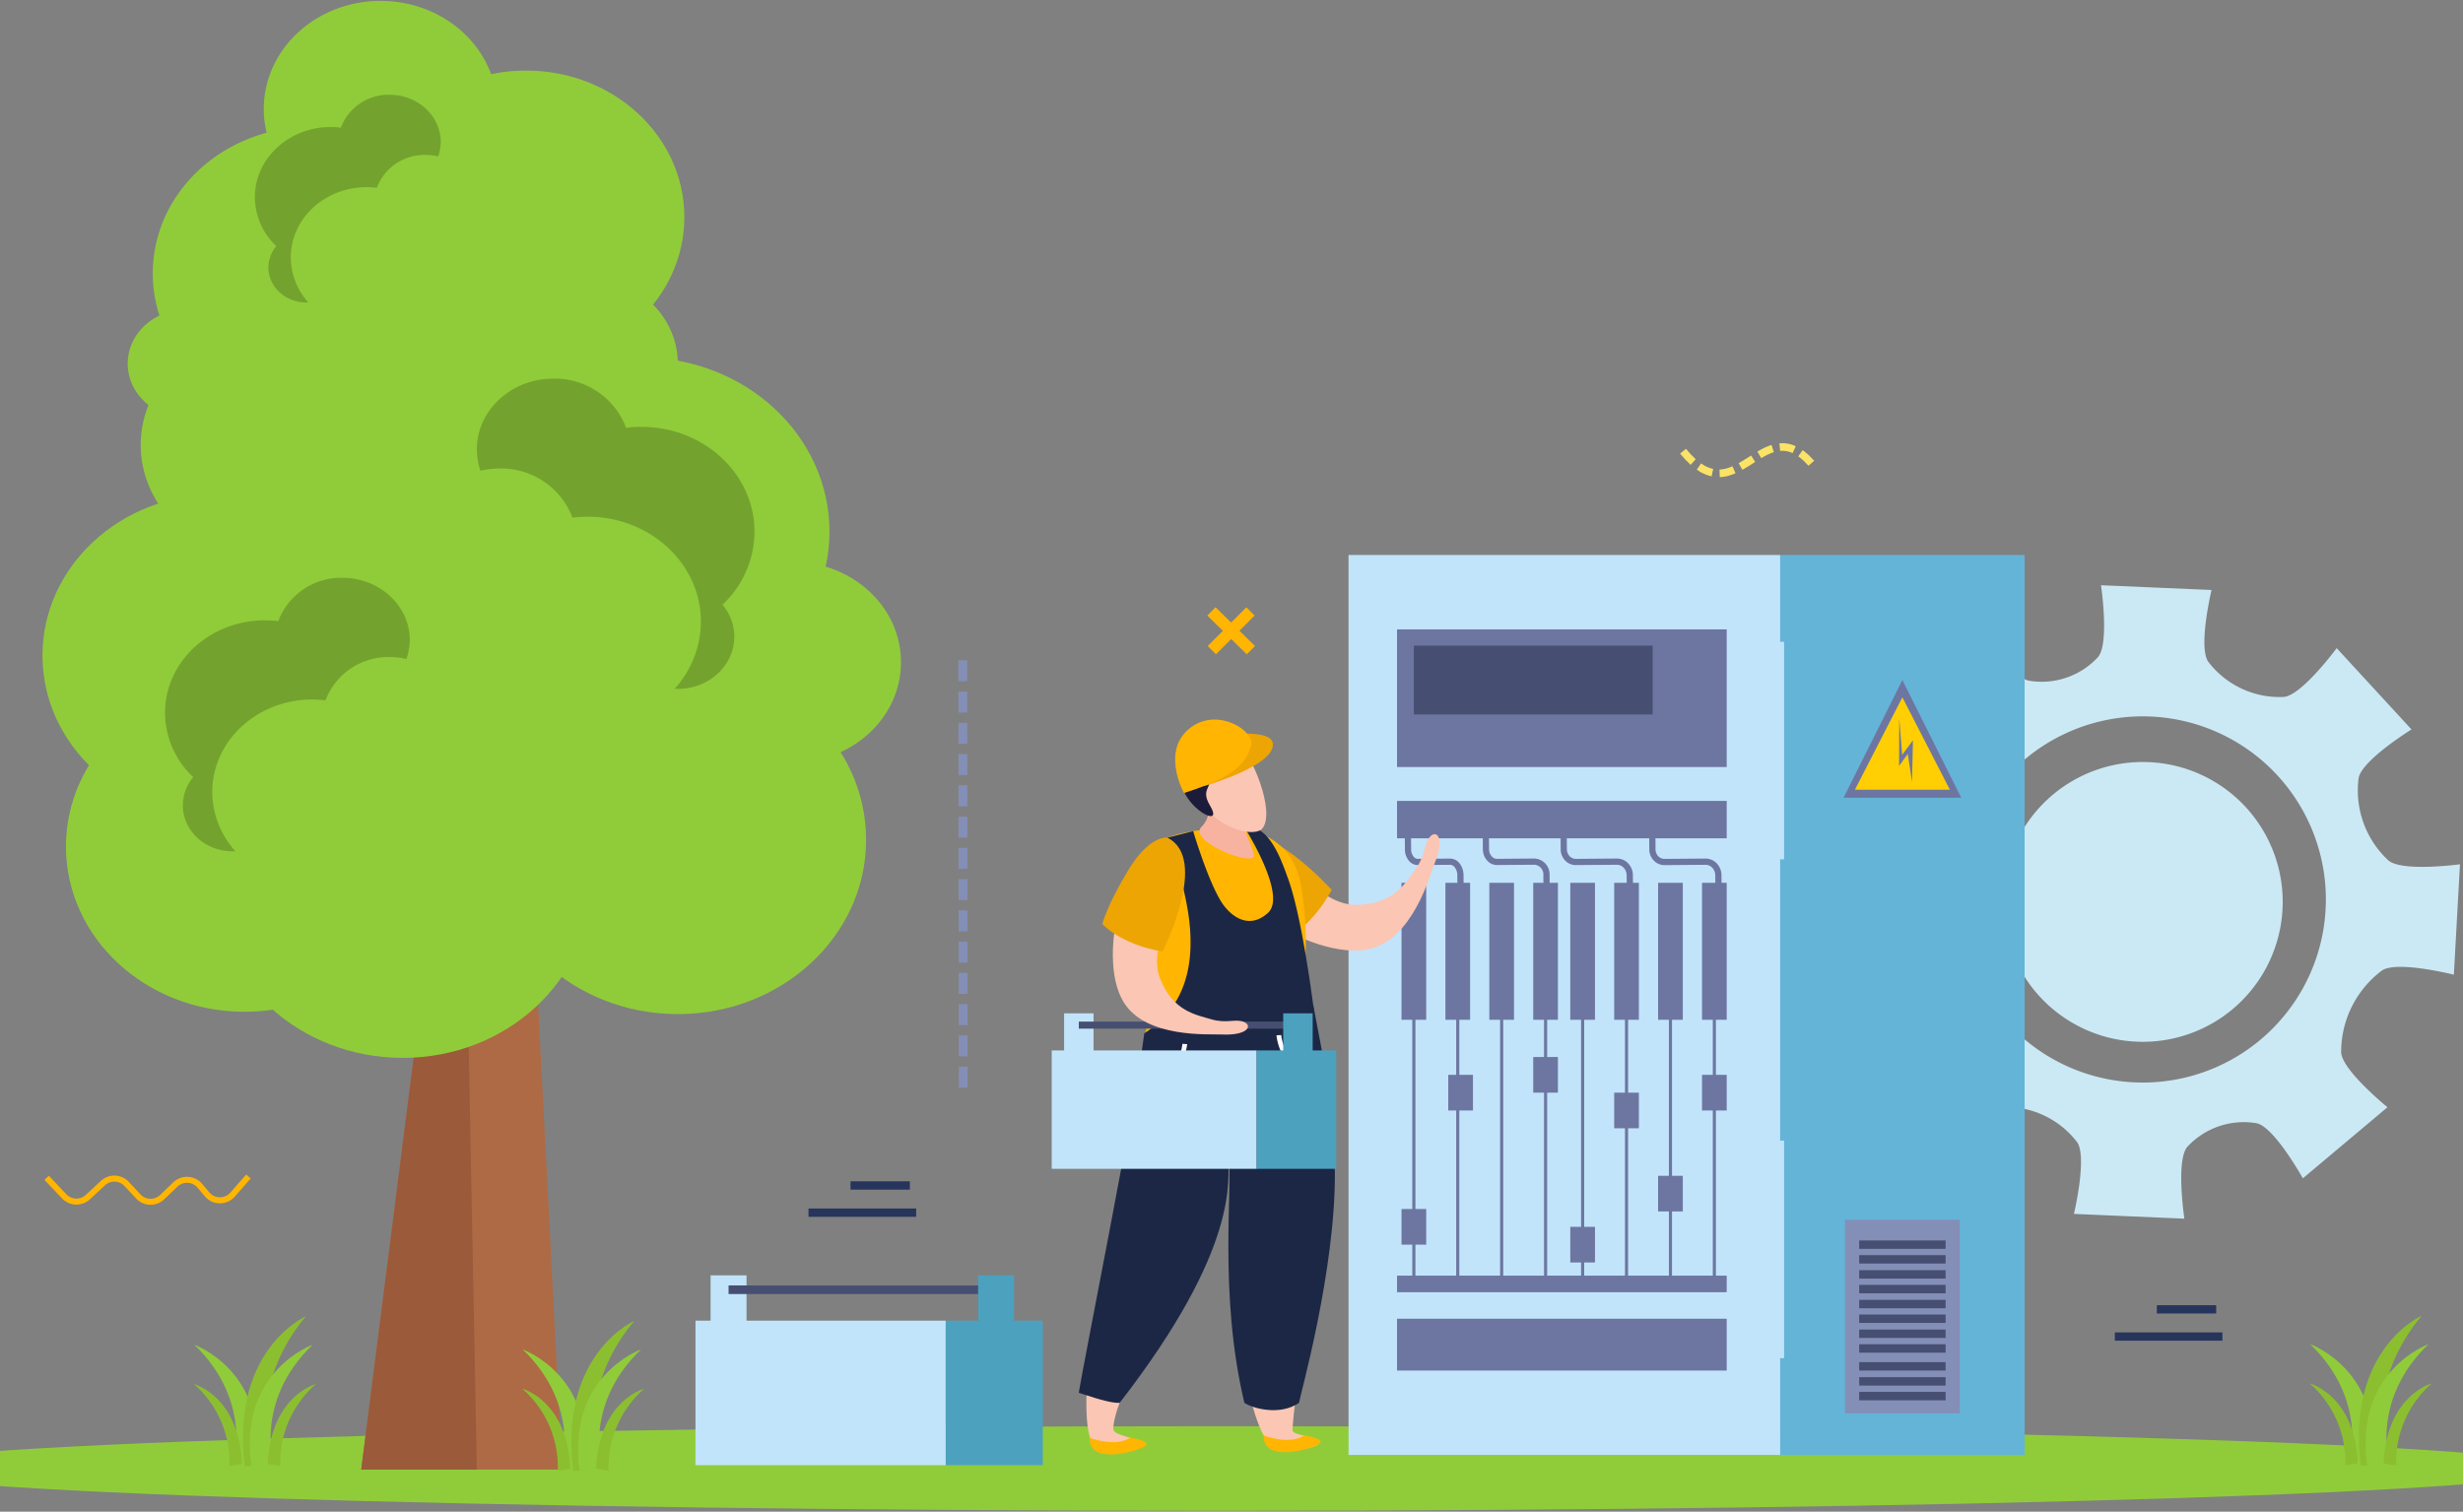 <svg xmlns="http://www.w3.org/2000/svg" xmlns:xlink="http://www.w3.org/1999/xlink" width="505" height="310" viewBox="0 0 505 310">
  <rect x="0" y="0" width="505" height="310" fill="#808080" stroke="none"/>
  <defs>
    <clipPath id="clip-path">
      <rect id="Rectángulo_344413" data-name="Rectángulo 344413" width="505" height="310" transform="translate(180 1542)" fill="#fff" stroke="#707070" stroke-width="1"/>
    </clipPath>
  </defs>
  <g id="Enmascarar_grupo_2" data-name="Enmascarar grupo 2" transform="translate(-180 -1542)" clip-path="url(#clip-path)">
    <g id="Grupo_936370" data-name="Grupo 936370" transform="translate(-98.181 1350.179)">
      <path id="Trazado_677912" data-name="Trazado 677912" d="M803.181,315.328c0,4.788-123.12,8.67-274.992,8.67s-275-3.883-275-8.67,123.122-8.673,275-8.673S803.181,310.54,803.181,315.328Z" transform="translate(0 177.643)" fill="#90cc3a"/>
      <g id="Grupo_936201" data-name="Grupo 936201" transform="translate(287.293 432.678)">
        <g id="Grupo_936200" data-name="Grupo 936200">
          <g id="Grupo_936199" data-name="Grupo 936199">
            <g id="Grupo_936198" data-name="Grupo 936198">
              <g id="Grupo_936197" data-name="Grupo 936197">
                <path id="Trazado_677913" data-name="Trazado 677913" d="M266.565,287.5l.9-.841,3.592,3.8a2.848,2.848,0,0,0,4,.13l3.067-2.86a4.065,4.065,0,0,1,5.759.207l2.363,2.542a2.851,2.851,0,0,0,4.048.117l2.679-2.577a4.075,4.075,0,0,1,5.935.316l1.463,1.739a2.848,2.848,0,0,0,4.314.043l3.25-3.707.92.813-3.243,3.709a4.068,4.068,0,0,1-6.185-.071l-1.453-1.736a2.844,2.844,0,0,0-4.148-.219l-2.687,2.575a4.062,4.062,0,0,1-5.795-.163l-2.361-2.539A2.836,2.836,0,0,0,281,287.87a2.806,2.806,0,0,0-2.034.757l-3.067,2.858a4.081,4.081,0,0,1-5.739-.184Z" transform="translate(-266.565 -286.407)" fill="#ffb502"/>
              </g>
            </g>
          </g>
        </g>
      </g>
      <g id="Grupo_936232" data-name="Grupo 936232" transform="translate(474.678 327.227)">
        <g id="Grupo_936216" data-name="Grupo 936216" transform="translate(0.05 44.874)">
          <g id="Grupo_936203" data-name="Grupo 936203" transform="translate(0.041 38.457)">
            <g id="Grupo_936202" data-name="Grupo 936202" transform="translate(0 0)">
              <rect id="Rectángulo_329502" data-name="Rectángulo 329502" width="1.811" height="4.305" transform="translate(0 0.002) rotate(-0.073)" fill="#848fb7"/>
            </g>
          </g>
          <g id="Grupo_936205" data-name="Grupo 936205" transform="translate(0.032 32.049)">
            <g id="Grupo_936204" data-name="Grupo 936204">
              <path id="Trazado_677914" data-name="Trazado 677914" d="M341.912,275.217H340.1l.007,4.3h1.81Z" transform="translate(-340.1 -275.217)" fill="#848fb7"/>
            </g>
          </g>
          <g id="Grupo_936207" data-name="Grupo 936207" transform="translate(0.027 25.638)">
            <g id="Grupo_936206" data-name="Grupo 936206" transform="translate(0 0)">
              <rect id="Rectángulo_329503" data-name="Rectángulo 329503" width="1.81" height="4.305" transform="translate(0 0.003) rotate(-0.081)" fill="#848fb7"/>
            </g>
          </g>
          <g id="Grupo_936209" data-name="Grupo 936209" transform="translate(0.022 19.23)">
            <g id="Grupo_936208" data-name="Grupo 936208">
              <rect id="Rectángulo_329504" data-name="Rectángulo 329504" width="1.811" height="4.302" fill="#848fb7"/>
            </g>
          </g>
          <g id="Grupo_936211" data-name="Grupo 936211" transform="translate(0.012 12.817)">
            <g id="Grupo_936210" data-name="Grupo 936210" transform="translate(0 0)">
              <rect id="Rectángulo_329505" data-name="Rectángulo 329505" width="1.812" height="4.306" transform="translate(0 0.002) rotate(-0.073)" fill="#848fb7"/>
            </g>
          </g>
          <g id="Grupo_936213" data-name="Grupo 936213" transform="translate(0.005 6.406)">
            <g id="Grupo_936212" data-name="Grupo 936212" transform="translate(0 0)">
              <rect id="Rectángulo_329506" data-name="Rectángulo 329506" width="1.81" height="4.303" transform="translate(0 0.003) rotate(-0.081)" fill="#848fb7"/>
            </g>
          </g>
          <g id="Grupo_936215" data-name="Grupo 936215">
            <g id="Grupo_936214" data-name="Grupo 936214">
              <rect id="Rectángulo_329507" data-name="Rectángulo 329507" width="1.811" height="4.303" fill="#848fb7"/>
            </g>
          </g>
        </g>
        <g id="Grupo_936231" data-name="Grupo 936231">
          <g id="Grupo_936218" data-name="Grupo 936218" transform="translate(0.041 38.461)">
            <g id="Grupo_936217" data-name="Grupo 936217">
              <rect id="Rectángulo_329508" data-name="Rectángulo 329508" width="1.811" height="4.305" fill="#848fb7"/>
            </g>
          </g>
          <g id="Grupo_936220" data-name="Grupo 936220" transform="translate(0.035 32.052)">
            <g id="Grupo_936219" data-name="Grupo 936219">
              <path id="Trazado_677915" data-name="Trazado 677915" d="M341.891,257.616h-1.81l0,4.3h1.81Z" transform="translate(-340.081 -257.616)" fill="#848fb7"/>
            </g>
          </g>
          <g id="Grupo_936222" data-name="Grupo 936222" transform="translate(0.024 25.639)">
            <g id="Grupo_936221" data-name="Grupo 936221" transform="translate(0 0)">
              <rect id="Rectángulo_329509" data-name="Rectángulo 329509" width="1.811" height="4.305" transform="translate(0 0.003) rotate(-0.08)" fill="#848fb7"/>
            </g>
          </g>
          <g id="Grupo_936224" data-name="Grupo 936224" transform="translate(0.018 19.228)">
            <g id="Grupo_936223" data-name="Grupo 936223" transform="translate(0 0)">
              <rect id="Rectángulo_329510" data-name="Rectángulo 329510" width="1.81" height="4.303" transform="matrix(1, -0.003, 0.003, 1, 0, 0.005)" fill="#848fb7"/>
            </g>
          </g>
          <g id="Grupo_936226" data-name="Grupo 936226" transform="translate(0.015 12.819)">
            <g id="Grupo_936225" data-name="Grupo 936225">
              <rect id="Rectángulo_329511" data-name="Rectángulo 329511" width="1.81" height="4.305" fill="#848fb7"/>
            </g>
          </g>
          <g id="Grupo_936228" data-name="Grupo 936228" transform="translate(0.005 6.408)">
            <g id="Grupo_936227" data-name="Grupo 936227" transform="translate(0 0)">
              <rect id="Rectángulo_329512" data-name="Rectángulo 329512" width="1.808" height="4.304" transform="translate(0 0.004) rotate(-0.121)" fill="#848fb7"/>
            </g>
          </g>
          <g id="Grupo_936230" data-name="Grupo 936230">
            <g id="Grupo_936229" data-name="Grupo 936229">
              <rect id="Rectángulo_329513" data-name="Rectángulo 329513" width="1.812" height="4.304" fill="#848fb7"/>
            </g>
          </g>
        </g>
      </g>
      <g id="Grupo_936238" data-name="Grupo 936238" transform="translate(652.446 311.837)">
        <g id="Grupo_936234" data-name="Grupo 936234" transform="translate(50.575 49.965)">
          <g id="Grupo_936233" data-name="Grupo 936233">
            <path id="Trazado_677916" data-name="Trazado 677916" d="M458.57,273.709a14.475,14.475,0,1,1-13.835-15.09A14.441,14.441,0,0,1,458.57,273.709Z" transform="translate(-429.635 -258.606)" fill="#cbe9f4"/>
          </g>
        </g>
        <g id="Grupo_936235" data-name="Grupo 936235">
          <path id="Trazado_677917" data-name="Trazado 677917" d="M525.19,295.407a19.593,19.593,0,0,1-6.065-16.808c.566-3.653,10.848-10.019,10.848-10.019l-15.34-16.673s-7.2,9.759-10.878,10.009a18.379,18.379,0,0,1-15.421-7.179c-2.177-2.99.64-14.756.64-14.756l-22.659-.974s1.774,11.977-.632,14.753a15.736,15.736,0,0,1-14.167,4.821c-3.628-.724-9.491-11.3-9.491-11.3l-17.359,14.585s9.394,7.615,9.494,11.291a20.834,20.834,0,0,1-8.326,16.716c-3.013,2.147-14.766-.821-14.766-.821L409.8,311.7s11.974-1.649,14.715.8a19.652,19.652,0,0,1,6.075,16.818c-.561,3.648-10.863,10.011-10.863,10.011L435.067,356s7.192-9.746,10.881-10a18.492,18.492,0,0,1,15.437,7.177c2.175,3-.625,14.751-.625,14.751l22.644.979s-1.795-11.969.617-14.751a15.782,15.782,0,0,1,14.19-4.821c3.613.732,9.484,11.3,9.484,11.3l17.354-14.582s-9.387-7.615-9.5-11.3a20.893,20.893,0,0,1,8.336-16.714c3.011-2.131,14.774.836,14.774.836l1.252-22.641S527.951,297.86,525.19,295.407Zm-51.941,45.55a37.547,37.547,0,1,1,39.131-35.89A37.542,37.542,0,0,1,473.249,340.957Z" transform="translate(-409.797 -239.007)" fill="#cbe9f4"/>
        </g>
        <g id="Grupo_936237" data-name="Grupo 936237" transform="translate(36.383 36.249)">
          <g id="Grupo_936236" data-name="Grupo 936236">
            <path id="Trazado_677918" data-name="Trazado 677918" d="M481.424,283.164A28.69,28.69,0,1,1,454,253.252,28.676,28.676,0,0,1,481.424,283.164Z" transform="translate(-424.068 -253.225)" fill="#cbe9f4"/>
          </g>
        </g>
      </g>
      <g id="Grupo_936291" data-name="Grupo 936291" transform="translate(554.678 305.63)">
        <g id="Grupo_936239" data-name="Grupo 936239" transform="translate(88.499)">
          <rect id="Rectángulo_329514" data-name="Rectángulo 329514" width="50.124" height="184.556" fill="#64b4d7"/>
        </g>
        <g id="Grupo_936240" data-name="Grupo 936240">
          <rect id="Rectángulo_329515" data-name="Rectángulo 329515" width="88.499" height="184.556" fill="#c1e4fa"/>
        </g>
        <g id="Grupo_936241" data-name="Grupo 936241" transform="translate(101.794 136.342)">
          <rect id="Rectángulo_329516" data-name="Rectángulo 329516" width="23.53" height="39.69" fill="#848fb7"/>
        </g>
        <g id="Grupo_936242" data-name="Grupo 936242" transform="translate(104.701 140.574)">
          <rect id="Rectángulo_329517" data-name="Rectángulo 329517" width="17.719" height="1.723" fill="#464f72"/>
        </g>
        <g id="Grupo_936243" data-name="Grupo 936243" transform="translate(104.701 143.587)">
          <rect id="Rectángulo_329518" data-name="Rectángulo 329518" width="17.719" height="1.723" fill="#464f72"/>
        </g>
        <g id="Grupo_936244" data-name="Grupo 936244" transform="translate(104.701 146.669)">
          <rect id="Rectángulo_329519" data-name="Rectángulo 329519" width="17.719" height="1.728" fill="#464f72"/>
        </g>
        <g id="Grupo_936245" data-name="Grupo 936245" transform="translate(104.701 149.682)">
          <rect id="Rectángulo_329520" data-name="Rectángulo 329520" width="17.719" height="1.728" fill="#464f72"/>
        </g>
        <g id="Grupo_936246" data-name="Grupo 936246" transform="translate(104.701 152.754)">
          <rect id="Rectángulo_329521" data-name="Rectángulo 329521" width="17.719" height="1.723" fill="#464f72"/>
        </g>
        <g id="Grupo_936247" data-name="Grupo 936247" transform="translate(104.701 155.766)">
          <rect id="Rectángulo_329522" data-name="Rectángulo 329522" width="17.719" height="1.723" fill="#464f72"/>
        </g>
        <g id="Grupo_936248" data-name="Grupo 936248" transform="translate(104.701 158.848)">
          <rect id="Rectángulo_329523" data-name="Rectángulo 329523" width="17.719" height="1.723" fill="#464f72"/>
        </g>
        <g id="Grupo_936249" data-name="Grupo 936249" transform="translate(104.701 161.861)">
          <rect id="Rectángulo_329524" data-name="Rectángulo 329524" width="17.719" height="1.728" fill="#464f72"/>
        </g>
        <g id="Grupo_936250" data-name="Grupo 936250" transform="translate(104.701 165.526)">
          <rect id="Rectángulo_329525" data-name="Rectángulo 329525" width="17.719" height="1.728" fill="#464f72"/>
        </g>
        <g id="Grupo_936251" data-name="Grupo 936251" transform="translate(104.701 168.613)">
          <rect id="Rectángulo_329526" data-name="Rectángulo 329526" width="17.719" height="1.723" fill="#464f72"/>
        </g>
        <g id="Grupo_936252" data-name="Grupo 936252" transform="translate(104.701 171.625)">
          <rect id="Rectángulo_329527" data-name="Rectángulo 329527" width="17.719" height="1.728" fill="#464f72"/>
        </g>
        <g id="Grupo_936256" data-name="Grupo 936256" transform="translate(101.497 25.648)">
          <g id="Grupo_936253" data-name="Grupo 936253">
            <path id="Trazado_677919" data-name="Trazado 677919" d="M411.26,270.763h24.127l-12.065-24.13Z" transform="translate(-411.26 -246.633)" fill="#6d76a1"/>
          </g>
          <g id="Grupo_936254" data-name="Grupo 936254" transform="translate(2.333 3.545)">
            <path id="Trazado_677920" data-name="Trazado 677920" d="M431.634,266.97,421.9,248.023l-9.729,18.946Z" transform="translate(-412.175 -248.023)" fill="#ffcf03"/>
          </g>
          <g id="Grupo_936255" data-name="Grupo 936255" transform="translate(11.385 7.813)">
            <path id="Trazado_677921" data-name="Trazado 677921" d="M418.382,262.8l.184-8.554-2.206,2.978-.6-7.529-.037,9.814,1.783-2.48Z" transform="translate(-415.726 -249.697)" fill="#6d76a1"/>
          </g>
        </g>
        <g id="Grupo_936257" data-name="Grupo 936257" transform="translate(9.946 15.261)">
          <rect id="Rectángulo_329528" data-name="Rectángulo 329528" width="67.591" height="28.228" fill="#6d76a1"/>
        </g>
        <g id="Grupo_936258" data-name="Grupo 936258" transform="translate(13.392 18.592)">
          <rect id="Rectángulo_329529" data-name="Rectángulo 329529" width="48.971" height="14.116" fill="#464f72"/>
        </g>
        <g id="Grupo_936259" data-name="Grupo 936259" transform="translate(9.946 50.435)">
          <rect id="Rectángulo_329530" data-name="Rectángulo 329530" width="67.591" height="7.668" fill="#6d76a1"/>
        </g>
        <g id="Grupo_936260" data-name="Grupo 936260" transform="translate(72.476 67.23)">
          <rect id="Rectángulo_329531" data-name="Rectángulo 329531" width="5.061" height="28.093" fill="#6d76a1"/>
        </g>
        <g id="Grupo_936261" data-name="Grupo 936261" transform="translate(63.471 67.23)">
          <rect id="Rectángulo_329532" data-name="Rectángulo 329532" width="5.066" height="28.093" fill="#6d76a1"/>
        </g>
        <g id="Grupo_936262" data-name="Grupo 936262" transform="translate(54.468 67.23)">
          <rect id="Rectángulo_329533" data-name="Rectángulo 329533" width="5.062" height="28.093" fill="#6d76a1"/>
        </g>
        <g id="Grupo_936263" data-name="Grupo 936263" transform="translate(45.463 67.23)">
          <rect id="Rectángulo_329534" data-name="Rectángulo 329534" width="5.066" height="28.093" fill="#6d76a1"/>
        </g>
        <g id="Grupo_936264" data-name="Grupo 936264" transform="translate(37.867 67.23)">
          <rect id="Rectángulo_329535" data-name="Rectángulo 329535" width="5.066" height="28.093" fill="#6d76a1"/>
        </g>
        <g id="Grupo_936265" data-name="Grupo 936265" transform="translate(28.865 67.23)">
          <rect id="Rectángulo_329536" data-name="Rectángulo 329536" width="5.066" height="28.093" fill="#6d76a1"/>
        </g>
        <g id="Grupo_936266" data-name="Grupo 936266" transform="translate(19.865 67.23)">
          <rect id="Rectángulo_329537" data-name="Rectángulo 329537" width="5.061" height="28.093" fill="#6d76a1"/>
        </g>
        <g id="Grupo_936267" data-name="Grupo 936267" transform="translate(10.86 67.23)">
          <rect id="Rectángulo_329538" data-name="Rectángulo 329538" width="5.066" height="28.093" fill="#6d76a1"/>
        </g>
        <g id="Grupo_936268" data-name="Grupo 936268" transform="translate(13.073 92.276)">
          <rect id="Rectángulo_329539" data-name="Rectángulo 329539" width="0.637" height="56.121" fill="#6d76a1"/>
        </g>
        <g id="Grupo_936269" data-name="Grupo 936269" transform="translate(22.075 92.276)">
          <rect id="Rectángulo_329540" data-name="Rectángulo 329540" width="0.637" height="56.121" fill="#6d76a1"/>
        </g>
        <g id="Grupo_936270" data-name="Grupo 936270" transform="translate(31.078 92.276)">
          <rect id="Rectángulo_329541" data-name="Rectángulo 329541" width="0.637" height="56.121" fill="#6d76a1"/>
        </g>
        <g id="Grupo_936271" data-name="Grupo 936271" transform="translate(40.083 92.276)">
          <rect id="Rectángulo_329542" data-name="Rectángulo 329542" width="0.637" height="56.121" fill="#6d76a1"/>
        </g>
        <g id="Grupo_936272" data-name="Grupo 936272" transform="translate(47.679 92.276)">
          <rect id="Rectángulo_329543" data-name="Rectángulo 329543" width="0.637" height="56.121" fill="#6d76a1"/>
        </g>
        <g id="Grupo_936273" data-name="Grupo 936273" transform="translate(56.681 92.276)">
          <rect id="Rectángulo_329544" data-name="Rectángulo 329544" width="0.637" height="56.121" fill="#6d76a1"/>
        </g>
        <g id="Grupo_936274" data-name="Grupo 936274" transform="translate(65.684 92.276)">
          <rect id="Rectángulo_329545" data-name="Rectángulo 329545" width="0.637" height="56.121" fill="#6d76a1"/>
        </g>
        <g id="Grupo_936275" data-name="Grupo 936275" transform="translate(74.686 92.276)">
          <rect id="Rectángulo_329546" data-name="Rectángulo 329546" width="0.637" height="56.121" fill="#6d76a1"/>
        </g>
        <g id="Grupo_936276" data-name="Grupo 936276" transform="translate(9.946 147.789)">
          <rect id="Rectángulo_329547" data-name="Rectángulo 329547" width="67.591" height="3.401" fill="#6d76a1"/>
        </g>
        <g id="Grupo_936277" data-name="Grupo 936277" transform="translate(61.62 54.255)">
          <path id="Trazado_677922" data-name="Trazado 677922" d="M409.227,274.216l-.038-4.92a2.281,2.281,0,0,0-.655-1.6,1.881,1.881,0,0,0-1.323-.558h-.015l-8.431.066a3.046,3.046,0,0,1-2.2-.956,3.334,3.334,0,0,1-.9-2.282l-.046-6.106,1.275-.008.046,6.1a2.072,2.072,0,0,0,.553,1.415,1.724,1.724,0,0,0,1.252.558h.013l8.428-.066h.028a3.162,3.162,0,0,1,2.215.92,3.562,3.562,0,0,1,1.035,2.5l.038,4.92Z" transform="translate(-395.618 -257.854)" fill="#6d76a1"/>
        </g>
        <g id="Grupo_936278" data-name="Grupo 936278" transform="translate(43.446 54.245)">
          <path id="Trazado_677923" data-name="Trazado 677923" d="M402.1,274.217l-.036-4.925a2.261,2.261,0,0,0-.607-1.548,1.87,1.87,0,0,0-1.372-.609h-.018l-8.426.066h-.028a2.977,2.977,0,0,1-2.175-.956,3.345,3.345,0,0,1-.9-2.277l-.043-6.108,1.275-.01.043,6.108a2.061,2.061,0,0,0,.556,1.41,1.7,1.7,0,0,0,1.265.558l8.426-.066h.028a3.15,3.15,0,0,1,2.3,1.007,3.516,3.516,0,0,1,.956,2.414l.036,4.925Z" transform="translate(-388.489 -257.85)" fill="#6d76a1"/>
        </g>
        <g id="Grupo_936279" data-name="Grupo 936279" transform="translate(27.489 54.235)">
          <path id="Trazado_677924" data-name="Trazado 677924" d="M394.722,274.218l-.036-4.926a2.006,2.006,0,0,0-1.769-2.157h-.01l-7.727.061h-.02a2.678,2.678,0,0,1-1.889-.8,3.462,3.462,0,0,1-.992-2.435l-.048-6.1,1.275-.01.048,6.1a2.2,2.2,0,0,0,.609,1.54,1.415,1.415,0,0,0,1,.433h.01l7.727-.061h.02a3.269,3.269,0,0,1,3.044,3.421l.036,4.925Z" transform="translate(-382.23 -257.846)" fill="#6d76a1"/>
        </g>
        <g id="Grupo_936280" data-name="Grupo 936280" transform="translate(11.51 54.23)">
          <path id="Trazado_677925" data-name="Trazado 677925" d="M386.792,274.226l-.036-4.92a2.748,2.748,0,0,0-.495-1.6,1.261,1.261,0,0,0-.953-.553H385.3l-6.692.046h-.02a2.276,2.276,0,0,1-1.588-.688,3.6,3.6,0,0,1-.989-2.549l-.048-6.1,1.275-.01.048,6.1a2.363,2.363,0,0,0,.612,1.655,1.017,1.017,0,0,0,.693.319h.008l6.692-.046h.02a2.489,2.489,0,0,1,1.968,1.061,3.991,3.991,0,0,1,.752,2.361l.036,4.92Z" transform="translate(-375.962 -257.844)" fill="#6d76a1"/>
        </g>
        <g id="Grupo_936281" data-name="Grupo 936281" transform="translate(9.946 156.623)">
          <rect id="Rectángulo_329548" data-name="Rectángulo 329548" width="67.591" height="10.631" fill="#6d76a1"/>
        </g>
        <g id="Grupo_936282" data-name="Grupo 936282" transform="translate(72.476 106.611)">
          <rect id="Rectángulo_329549" data-name="Rectángulo 329549" width="5.061" height="7.31" fill="#6d76a1"/>
        </g>
        <g id="Grupo_936283" data-name="Grupo 936283" transform="translate(63.471 127.315)">
          <rect id="Rectángulo_329550" data-name="Rectángulo 329550" width="5.066" height="7.31" fill="#6d76a1"/>
        </g>
        <g id="Grupo_936284" data-name="Grupo 936284" transform="translate(54.468 110.266)">
          <rect id="Rectángulo_329551" data-name="Rectángulo 329551" width="5.062" height="7.305" fill="#6d76a1"/>
        </g>
        <g id="Grupo_936285" data-name="Grupo 936285" transform="translate(45.466 137.781)">
          <rect id="Rectángulo_329552" data-name="Rectángulo 329552" width="5.064" height="7.31" fill="#6d76a1"/>
        </g>
        <g id="Grupo_936286" data-name="Grupo 936286" transform="translate(37.867 102.956)">
          <rect id="Rectángulo_329553" data-name="Rectángulo 329553" width="5.066" height="7.31" fill="#6d76a1"/>
        </g>
        <g id="Grupo_936287" data-name="Grupo 936287" transform="translate(20.445 106.611)">
          <rect id="Rectángulo_329554" data-name="Rectángulo 329554" width="5.066" height="7.31" fill="#6d76a1"/>
        </g>
        <g id="Grupo_936288" data-name="Grupo 936288" transform="translate(10.86 134.126)">
          <rect id="Rectángulo_329555" data-name="Rectángulo 329555" width="5.066" height="7.31" fill="#6d76a1"/>
        </g>
        <g id="Grupo_936289" data-name="Grupo 936289" transform="translate(86.062 17.806)">
          <rect id="Rectángulo_329556" data-name="Rectángulo 329556" width="3.244" height="44.609" fill="#c1e4fa"/>
        </g>
        <g id="Grupo_936290" data-name="Grupo 936290" transform="translate(86.062 120.105)">
          <rect id="Rectángulo_329557" data-name="Rectángulo 329557" width="3.244" height="44.614" fill="#c1e4fa"/>
        </g>
      </g>
      <g id="Grupo_936294" data-name="Grupo 936294" transform="translate(529.143 362.878)">
        <g id="Grupo_936292" data-name="Grupo 936292">
          <path id="Trazado_677926" data-name="Trazado 677926" d="M362.2,263.423c.887-1.145,4.518-3.485,8.13-1.542,4.826,2.593,11,11.908,18.557,11.666,7.592-.26,9.968-4.78,11.972-7.589,1.994-2.827,1.461-4.885,2.812-6.394s3.069.156.953,5.448c-1.01,2.534-4.51,15.63-13.466,17.6C379.417,285.187,357.01,270.22,362.2,263.423Z" transform="translate(-361.431 -259.028)" fill="#fbc6b4"/>
        </g>
        <g id="Grupo_936293" data-name="Grupo 936293" transform="translate(0.248 0.257)">
          <path id="Trazado_677927" data-name="Trazado 677927" d="M363.223,260.666s-4.512,3.959,1.191,10.84,9.142,9.1,9.142,9.1,5.4-2.251,9.815-10.292C383.371,270.313,368.778,254.181,363.223,260.666Z" transform="translate(-361.528 -259.129)" fill="#eda503"/>
        </g>
      </g>
      <g id="Grupo_936295" data-name="Grupo 936295" transform="translate(511.652 361.607)">
        <path id="Trazado_677928" data-name="Trazado 677928" d="M355.719,275.365c3.35,12.377,1.5,21.076,0,25.792,3.5,1.124,1.412,3,1.318,3.233-4.938,10.251,25.767,4.176,31.164-4.125,1.856-2.853.082-6.478.413-11.954.12-1.234.15-2.481.163-3.7a68.606,68.606,0,0,0-1.015-14.825c-2.412-11.312-13.05-11.865-19.526-10.957-2.942.4-6.776.9-9.721,2.634l-.015.025C355.069,263.559,353.231,266.159,355.719,275.365Z" transform="translate(-354.57 -258.529)" fill="#ffb502"/>
      </g>
      <g id="Grupo_936296" data-name="Grupo 936296" transform="translate(512.801 361.495)">
        <path id="Trazado_677929" data-name="Trazado 677929" d="M362.631,269.363c1.326,5.616,6.073,22.766-7.61,31.345,0,0,22.654,16.586,35.615,2.236,0,0-2.605-24.484-6.228-34.2-1.038-2.794-3.8-11.373-8.775-10.134,0,0,8.742,13.769,4.755,17.4s-7.753.584-9.514-2.154c-2.82-4.408-5.833-14.6-5.833-14.6l-5.287,1.346A56.936,56.936,0,0,1,362.631,269.363Z" transform="translate(-355.021 -258.485)" fill="#1c2745"/>
      </g>
      <g id="Grupo_936300" data-name="Grupo 936300" transform="translate(520.15 341.147)">
        <g id="Grupo_936297" data-name="Grupo 936297" transform="translate(3.984 12.554)">
          <path id="Trazado_677930" data-name="Trazado 677930" d="M360.105,255.428s2.9,4.561-.186,7.6c-3.174,3.113,11.414,8.614,10.707,5.813-.9-3.615-3.059-5.547-1.81-9.993Z" transform="translate(-359.467 -255.428)" fill="#f7b2a0"/>
        </g>
        <g id="Grupo_936298" data-name="Grupo 936298" transform="translate(1.889 1.233)">
          <path id="Trazado_677931" data-name="Trazado 677931" d="M367.936,252.08c3.508,2.544,8.523,15.046,5.614,18.325-1.285,1.423-7.342.775-11.788-4.439-1.831-2.126-4.286-6.269-2.491-10.967C360.091,252.863,363.864,249.128,367.936,252.08Z" transform="translate(-358.645 -250.988)" fill="#fbc6b4"/>
        </g>
        <g id="Grupo_936299" data-name="Grupo 936299">
          <path id="Trazado_677932" data-name="Trazado 677932" d="M372.466,253.984c.9,1.535.747,1.932-4.046,3.306s-5.67,1.155-5.022,2.251c1.9,3.24-1.67,3.016.645,6.86,2.307,3.86-2.113,1.907-4.344-1.2-.438-.632-2.919-3.646-1.191-9.027C360.51,249.893,369.145,248.353,372.466,253.984Z" transform="translate(-357.904 -250.504)" fill="#1d1b3a"/>
        </g>
      </g>
      <g id="Grupo_936301" data-name="Grupo 936301" transform="translate(525 342.27)">
        <path id="Trazado_677933" data-name="Trazado 677933" d="M359.806,261.707s14.832-4.191,14.141-8.813c-.426-2.853-9.032-1.734-9.032-1.734Z" transform="translate(-359.806 -250.944)" fill="#eda503"/>
      </g>
      <g id="Grupo_936302" data-name="Grupo 936302" transform="translate(519.124 339.386)">
        <path id="Trazado_677934" data-name="Trazado 677934" d="M373.09,255.054c-1.185,4.461-4.686,6.916-13.777,9.82,0,0-4.92-8.818,1.456-13.489C366.4,247.276,373.847,252.2,373.09,255.054Z" transform="translate(-357.501 -249.813)" fill="#ffb502"/>
      </g>
      <g id="Grupo_936307" data-name="Grupo 936307" transform="translate(499.363 397.907)">
        <g id="Grupo_936303" data-name="Grupo 936303" transform="translate(1.565 25.722)">
          <path id="Trazado_677935" data-name="Trazado 677935" d="M354.3,310.637c-3.075,12.031-6.679,37.718-.772,37.866s9.2-1.657,5.8-2.608-3.544-1.328-3.439-2.284c1.463-12.41,20.867-31.758,22.514-46.508.556-5.032.936-9.639,1.2-13.683,2.208,10.8.584,22.269.778,26.057.622,13.484,3.505,38.972,9.968,39.026,6.883.046,10.264-1.861,5.866-2.766-3.806-.808-3.646-.982-3.577-1.922.928-13.619,7.528-38.789,8.793-54.962C402.9,270.186,356.98,300.116,354.3,310.637Z" transform="translate(-350.364 -282.857)" fill="#fbc6b4"/>
        </g>
        <g id="Grupo_936304" data-name="Grupo 936304" transform="translate(37.92 88.3)">
          <path id="Trazado_677936" data-name="Trazado 677936" d="M364.629,307.4s5.134,2.032,8.3,0c0,0,5.787.778,2.154,2.187C371.436,311,364.412,312.169,364.629,307.4Z" transform="translate(-364.624 -307.404)" fill="#ffb502"/>
        </g>
        <g id="Grupo_936305" data-name="Grupo 936305" transform="translate(2.221 88.759)">
          <path id="Trazado_677937" data-name="Trazado 677937" d="M350.626,307.584s5.14,2.027,8.306,0c0,0,5.79.793,2.139,2.19S350.412,312.354,350.626,307.584Z" transform="translate(-350.621 -307.584)" fill="#ffb502"/>
        </g>
        <g id="Grupo_936306" data-name="Grupo 936306">
          <path id="Trazado_677938" data-name="Trazado 677938" d="M397.816,272.768c-11.768,7.852-28.222,7.049-34.628,5.81-1.731,14-12.25,66.518-13.438,73.728,5.165,1.713,6.883,2.07,8.377,2.07,24.943-32.166,22.08-45.963,22.345-50.006.938,4.67-2.141,27.561,3.243,50.006,1.805,1.165,7.276,2.679,11.189,0,.2-1.433,7.516-27.215,7.358-47.4C402.153,293.222,399.85,283.781,397.816,272.768Z" transform="translate(-349.75 -272.768)" fill="#1c2745"/>
        </g>
      </g>
      <g id="Grupo_936309" data-name="Grupo 936309" transform="translate(513.326 405.879)">
        <g id="Grupo_936308" data-name="Grupo 936308">
          <path id="Trazado_677939" data-name="Trazado 677939" d="M355.525,285.588a11.618,11.618,0,0,0,7.967-9.624l-.971-.069a10.439,10.439,0,0,1-7.294,8.772Z" transform="translate(-355.227 -275.895)" fill="#fff"/>
        </g>
      </g>
      <g id="Grupo_936311" data-name="Grupo 936311" transform="translate(539.896 404.071)">
        <g id="Grupo_936310" data-name="Grupo 936310">
          <path id="Trazado_677940" data-name="Trazado 677940" d="M373.621,284.884l.3-.925a10.588,10.588,0,0,1-7.3-8.772l-.974.074A11.617,11.617,0,0,0,373.621,284.884Z" transform="translate(-365.649 -275.186)" fill="#fff"/>
        </g>
      </g>
      <g id="Grupo_936312" data-name="Grupo 936312" transform="translate(420.778 462.651)">
        <rect id="Rectángulo_329558" data-name="Rectángulo 329558" width="51.311" height="29.637" fill="#c1e4fa"/>
      </g>
      <g id="Grupo_936313" data-name="Grupo 936313" transform="translate(472.089 462.651)">
        <rect id="Rectángulo_329559" data-name="Rectángulo 329559" width="19.907" height="29.637" fill="#4ca1bf"/>
      </g>
      <g id="Grupo_936314" data-name="Grupo 936314" transform="translate(423.875 453.36)">
        <rect id="Rectángulo_329560" data-name="Rectángulo 329560" width="7.37" height="14.45" fill="#c1e4fa"/>
      </g>
      <g id="Grupo_936315" data-name="Grupo 936315" transform="translate(427.56 455.426)">
        <rect id="Rectángulo_329561" data-name="Rectángulo 329561" width="54.851" height="1.767" fill="#464f72"/>
      </g>
      <g id="Grupo_936316" data-name="Grupo 936316" transform="translate(478.727 453.36)">
        <rect id="Rectángulo_329562" data-name="Rectángulo 329562" width="7.369" height="14.45" fill="#4ca1bf"/>
      </g>
      <g id="Grupo_936322" data-name="Grupo 936322" transform="translate(493.821 399.629)">
        <g id="Grupo_936317" data-name="Grupo 936317" transform="translate(0 7.608)">
          <rect id="Rectángulo_329563" data-name="Rectángulo 329563" width="42.032" height="24.279" fill="#c1e4fa"/>
        </g>
        <g id="Grupo_936318" data-name="Grupo 936318" transform="translate(42.032 7.608)">
          <rect id="Rectángulo_329564" data-name="Rectángulo 329564" width="16.305" height="24.279" fill="#4ca1bf"/>
        </g>
        <g id="Grupo_936319" data-name="Grupo 936319" transform="translate(2.537)">
          <rect id="Rectángulo_329565" data-name="Rectángulo 329565" width="6.037" height="11.836" fill="#c1e4fa"/>
        </g>
        <g id="Grupo_936320" data-name="Grupo 936320" transform="translate(5.557 1.693)">
          <rect id="Rectángulo_329566" data-name="Rectángulo 329566" width="44.93" height="1.449" fill="#464f72"/>
        </g>
        <g id="Grupo_936321" data-name="Grupo 936321" transform="translate(47.467)">
          <rect id="Rectángulo_329567" data-name="Rectángulo 329567" width="6.037" height="11.836" fill="#4ca1bf"/>
        </g>
      </g>
      <g id="Grupo_936325" data-name="Grupo 936325" transform="translate(504.192 363.594)">
        <g id="Grupo_936323" data-name="Grupo 936323" transform="translate(2.161 1.865)">
          <path id="Trazado_677941" data-name="Trazado 677941" d="M363.753,260.226c1.318.423,3.748,2.565,3.123,6.424-.829,5.168-7.3,13.642-4.716,20.375,2.6,6.756,7.416,7.49,10.58,8.421,3.166.915,4.852-.2,6.636.533,1.79.747.816,2.827-4.614,2.57-2.6-.125-15.5.816-20.069-6.649C348.7,282.125,356.013,257.671,363.753,260.226Z" transform="translate(-352.492 -260.04)" fill="#fbc6b4"/>
        </g>
        <g id="Grupo_936324" data-name="Grupo 936324">
          <path id="Trazado_677942" data-name="Trazado 677942" d="M364.985,259.325s-3.579-.668-8.005,6.636c-4.413,7.284-5.336,11.069-5.336,11.069s3.717,4.168,12.339,5.642C363.983,282.672,373.7,263.595,364.985,259.325Z" transform="translate(-351.644 -259.309)" fill="#eda503"/>
        </g>
      </g>
      <g id="Grupo_936332" data-name="Grupo 936332" transform="translate(525.724 316.342)">
        <g id="Grupo_936328" data-name="Grupo 936328" transform="translate(0 0)">
          <g id="Grupo_936327" data-name="Grupo 936327" transform="translate(0)">
            <g id="Grupo_936326" data-name="Grupo 936326">
              <rect id="Rectángulo_329568" data-name="Rectángulo 329568" width="2.399" height="11.353" transform="matrix(0.701, -0.713, 0.713, 0.701, 0, 1.71)" fill="#ffb502"/>
            </g>
          </g>
        </g>
        <g id="Grupo_936331" data-name="Grupo 936331" transform="translate(0.076 0.016)">
          <g id="Grupo_936330" data-name="Grupo 936330" transform="translate(0 0)">
            <g id="Grupo_936329" data-name="Grupo 936329">
              <rect id="Rectángulo_329569" data-name="Rectángulo 329569" width="11.228" height="2.398" transform="translate(0 7.951) rotate(-45.086)" fill="#ffb502"/>
            </g>
          </g>
        </g>
      </g>
      <g id="Grupo_936354" data-name="Grupo 936354" transform="translate(622.656 282.708)">
        <g id="Grupo_936335" data-name="Grupo 936335" transform="translate(0 1.153)">
          <g id="Grupo_936334" data-name="Grupo 936334">
            <g id="Grupo_936333" data-name="Grupo 936333">
              <path id="Trazado_677943" data-name="Trazado 677943" d="M400.279,231.324l1.043-1.155s-.518-.518-1.035-1.025c-.482-.558-.966-1.112-.966-1.112l-1.208.976s.515.6,1.038,1.2C399.716,230.769,400.279,231.324,400.279,231.324Z" transform="translate(-398.112 -228.033)" fill="#fbe366"/>
            </g>
          </g>
        </g>
        <g id="Grupo_936338" data-name="Grupo 936338" transform="translate(3.421 4.146)">
          <g id="Grupo_936337" data-name="Grupo 936337">
            <g id="Grupo_936336" data-name="Grupo 936336">
              <path id="Trazado_677944" data-name="Trazado 677944" d="M402.49,231.866l.329-1.53a6.522,6.522,0,0,1-1.277-.431,5.543,5.543,0,0,1-.836-.459l-.367-.24-.885,1.285.431.273a5.671,5.671,0,0,0,1.007.548A8,8,0,0,0,402.49,231.866Z" transform="translate(-399.454 -229.207)" fill="#fbe366"/>
            </g>
          </g>
        </g>
        <g id="Grupo_936341" data-name="Grupo 936341" transform="translate(8.082 4.735)">
          <g id="Grupo_936340" data-name="Grupo 936340">
            <g id="Grupo_936339" data-name="Grupo 936339">
              <path id="Trazado_677945" data-name="Trazado 677945" d="M404.563,230.866l-.62-1.428a8.37,8.37,0,0,1-1.321.466,5.933,5.933,0,0,1-1.341.2l.051,1.56a7.674,7.674,0,0,0,1.675-.25A10.485,10.485,0,0,0,404.563,230.866Z" transform="translate(-401.282 -229.438)" fill="#fbe366"/>
            </g>
          </g>
        </g>
        <g id="Grupo_936344" data-name="Grupo 936344" transform="translate(12.008 2.527)">
          <g id="Grupo_936343" data-name="Grupo 936343">
            <g id="Grupo_936342" data-name="Grupo 936342">
              <path id="Trazado_677946" data-name="Trazado 677946" d="M406.213,229.882l-.836-1.31s-.643.405-1.282.813l-1.272.762.76,1.359,1.346-.8Z" transform="translate(-402.822 -228.572)" fill="#fbe366"/>
            </g>
          </g>
        </g>
        <g id="Grupo_936347" data-name="Grupo 936347" transform="translate(15.85 0.357)">
          <g id="Grupo_936346" data-name="Grupo 936346">
            <g id="Grupo_936345" data-name="Grupo 936345">
              <path id="Trazado_677947" data-name="Trazado 677947" d="M407.7,229.2l-.467-1.484a13.349,13.349,0,0,0-1.517.612c-.719.354-1.389.757-1.389.757l.793,1.344s.637-.377,1.277-.7A11.83,11.83,0,0,1,407.7,229.2Z" transform="translate(-404.329 -227.721)" fill="#fbe366"/>
            </g>
          </g>
        </g>
        <g id="Grupo_936350" data-name="Grupo 936350" transform="translate(20.37)">
          <g id="Grupo_936349" data-name="Grupo 936349">
            <g id="Grupo_936348" data-name="Grupo 936348">
              <path id="Trazado_677948" data-name="Trazado 677948" d="M408.807,229.611l.642-1.415a6.581,6.581,0,0,0-1.632-.512,6.222,6.222,0,0,0-1.716-.074l.145,1.553a4.351,4.351,0,0,1,1.3.056A5.467,5.467,0,0,1,408.807,229.611Z" transform="translate(-406.102 -227.581)" fill="#fbe366"/>
            </g>
          </g>
        </g>
        <g id="Grupo_936353" data-name="Grupo 936353" transform="translate(24.227 1.433)">
          <g id="Grupo_936352" data-name="Grupo 936352">
            <g id="Grupo_936351" data-name="Grupo 936351">
              <path id="Trazado_677949" data-name="Trazado 677949" d="M409.711,231.342l1.17-1.03s-.541-.576-1.106-1.15c-.308-.26-.614-.528-.846-.721a4.891,4.891,0,0,0-.418-.3l-.895,1.275a3.817,3.817,0,0,1,.354.252c.2.171.472.4.742.632C409.216,230.815,409.711,231.342,409.711,231.342Z" transform="translate(-407.615 -228.143)" fill="#fbe366"/>
            </g>
          </g>
        </g>
      </g>
      <g id="Grupo_936357" data-name="Grupo 936357" transform="translate(443.951 439.652)">
        <g id="Grupo_936356" data-name="Grupo 936356">
          <g id="Grupo_936355" data-name="Grupo 936355">
            <rect id="Rectángulo_329570" data-name="Rectángulo 329570" width="22.071" height="1.703" fill="#27355c"/>
          </g>
        </g>
      </g>
      <g id="Grupo_936360" data-name="Grupo 936360" transform="translate(452.568 434.075)">
        <g id="Grupo_936359" data-name="Grupo 936359">
          <g id="Grupo_936358" data-name="Grupo 936358">
            <rect id="Rectángulo_329571" data-name="Rectángulo 329571" width="12.167" height="1.708" fill="#27355c"/>
          </g>
        </g>
      </g>
      <path id="Trazado_677950" data-name="Trazado 677950" d="M292.042,408.4h41.176L324.9,246.731H312.631Z" transform="translate(60.201 84.797)" fill="#ae6a44"/>
      <path id="Trazado_677951" data-name="Trazado 677951" d="M292.042,408.4h23.711l-3.122-161.672h0Z" transform="translate(60.201 84.797)" fill="#9b5a3a"/>
      <path id="Trazado_677952" data-name="Trazado 677952" d="M302.292,232.1c0,9.914,8.681,17.955,19.393,17.955s19.393-8.041,19.393-17.955-8.683-17.958-19.393-17.958S302.292,222.179,302.292,232.1Z" transform="translate(76.082 34.299)" fill="#90cc3a"/>
      <path id="Trazado_677953" data-name="Trazado 677953" d="M292.571,227.659c0,16.594,14.529,30.05,32.456,30.05s32.449-13.456,32.449-30.05-14.526-30.052-32.449-30.052S292.571,211.063,292.571,227.659Z" transform="translate(61.021 8.686)" fill="#90cc3a"/>
      <ellipse id="Elipse_5316" data-name="Elipse 5316" cx="23.945" cy="22.171" rx="23.945" ry="22.171" transform="translate(332.261 192.001)" fill="#90cc3a"/>
      <path id="Trazado_677954" data-name="Trazado 677954" d="M273.26,227.919c0,6.121,5.359,11.085,11.972,11.085S297.2,234.04,297.2,227.919s-5.359-11.085-11.972-11.085S273.26,221.793,273.26,227.919Z" transform="translate(31.101 38.476)" fill="#90cc3a"/>
      <path id="Trazado_677955" data-name="Trazado 677955" d="M275.277,232.185c0,16.6,14.531,30.052,32.459,30.052s32.451-13.456,32.451-30.052-14.526-30.05-32.451-30.05S275.277,215.591,275.277,232.185Z" transform="translate(34.226 15.701)" fill="#90cc3a"/>
      <path id="Trazado_677956" data-name="Trazado 677956" d="M282.652,245.985c0,16.6,14.531,30.052,32.454,30.052s32.456-13.456,32.456-30.052-14.532-30.05-32.456-30.05S282.652,229.391,282.652,245.985Z" transform="translate(45.653 37.083)" fill="#90cc3a"/>
      <path id="Trazado_677957" data-name="Trazado 677957" d="M299.419,256.418c0,19.74,17.282,35.74,38.6,35.74s38.6-16,38.6-35.74-17.277-35.74-38.6-35.74S299.419,236.681,299.419,256.418Z" transform="translate(71.631 44.432)" fill="#90cc3a"/>
      <path id="Trazado_677958" data-name="Trazado 677958" d="M302.366,281.207c0,19.74,17.28,35.74,38.6,35.74s38.6-16,38.6-35.74-17.28-35.742-38.6-35.742S302.366,261.467,302.366,281.207Z" transform="translate(76.197 82.836)" fill="#90cc3a"/>
      <path id="Trazado_677959" data-name="Trazado 677959" d="M280.242,284.729c0,19.737,17.28,35.74,38.6,35.74s38.6-16,38.6-35.74-17.282-35.742-38.6-35.742S280.242,264.989,280.242,284.729Z" transform="translate(41.918 88.293)" fill="#90cc3a"/>
      <path id="Trazado_677960" data-name="Trazado 677960" d="M274.309,241.921c0,12.9,11.291,23.36,25.226,23.36s25.234-10.458,25.234-23.36-11.3-23.363-25.234-23.363S274.309,229.021,274.309,241.921Z" transform="translate(32.726 41.147)" fill="#90cc3a"/>
      <path id="Trazado_677961" data-name="Trazado 677961" d="M288.009,269.563c0,22.06,19.314,39.944,43.138,39.944s43.141-17.884,43.141-39.944-19.314-39.944-43.141-39.944S288.009,247.5,288.009,269.563Z" transform="translate(53.953 58.285)" fill="#90cc3a"/>
      <path id="Trazado_677962" data-name="Trazado 677962" d="M318.03,257.7c0,11.352,9.945,20.561,22.21,20.561s22.208-9.208,22.208-20.561-9.943-20.566-22.208-20.566S318.03,246.34,318.03,257.7Z" transform="translate(100.467 69.925)" fill="#90cc3a"/>
      <path id="Trazado_677963" data-name="Trazado 677963" d="M301.343,236.9c0-8.015,7.016-14.514,15.676-14.514a15.605,15.605,0,0,1,14.924,10.075,25.188,25.188,0,0,1,3.095-.194c12.831,0,23.235,9.632,23.235,21.514a20.656,20.656,0,0,1-6.562,14.97,10.181,10.181,0,0,1,2.417,6.542c0,5.92-5.18,10.723-11.579,10.723s-11.577-4.8-11.577-10.723c0-.115.013-.222.015-.331-10.9-1.777-19.184-10.583-19.184-21.18a20,20,0,0,1,.245-3.12C305.827,248.736,301.343,243.311,301.343,236.9Z" transform="translate(74.612 47.081)" opacity="0.2" style="mix-blend-mode: overlay;isolation: isolate"/>
      <path id="Trazado_677964" data-name="Trazado 677964" d="M297.027,244.138c0-8.018,7.021-14.519,15.679-14.519A15.6,15.6,0,0,1,327.63,239.7a25.274,25.274,0,0,1,3.095-.2c12.829,0,23.233,9.631,23.233,21.514a20.647,20.647,0,0,1-6.557,14.973,10.172,10.172,0,0,1,2.417,6.537c0,5.925-5.185,10.725-11.582,10.725s-11.579-4.8-11.579-10.725c0-.107.013-.219.018-.329-10.9-1.777-19.182-10.582-19.182-21.18a20.335,20.335,0,0,1,.242-3.12C301.516,255.967,297.027,250.542,297.027,244.138Z" transform="translate(67.925 58.285)" fill="#90cc3a"/>
      <path id="Trazado_677965" data-name="Trazado 677965" d="M321.608,209.273c0-5.369-4.7-9.721-10.5-9.721a10.45,10.45,0,0,0-9.994,6.748,16.8,16.8,0,0,0-2.07-.13c-8.594,0-15.559,6.447-15.559,14.4a13.83,13.83,0,0,0,4.393,10.027,6.8,6.8,0,0,0-1.619,4.377c0,3.962,3.472,7.179,7.753,7.179s7.755-3.217,7.755-7.179c0-.076-.01-.148-.013-.224,7.3-1.188,12.844-7.082,12.844-14.18a13.8,13.8,0,0,0-.161-2.091A9.813,9.813,0,0,0,321.608,209.273Z" transform="translate(46.951 11.699)" opacity="0.2" style="mix-blend-mode: overlay;isolation: isolate"/>
      <path id="Trazado_677966" data-name="Trazado 677966" d="M324.5,214.115c0-5.369-4.7-9.721-10.5-9.721a10.453,10.453,0,0,0-9.994,6.746,17.334,17.334,0,0,0-2.073-.13c-8.594,0-15.556,6.45-15.556,14.4a13.812,13.812,0,0,0,4.393,10.024,6.817,6.817,0,0,0-1.619,4.382c0,3.964,3.47,7.177,7.755,7.177s7.755-3.212,7.755-7.177c0-.079-.01-.15-.015-.224,7.3-1.188,12.844-7.085,12.844-14.182a13.447,13.447,0,0,0-.166-2.088A9.82,9.82,0,0,0,324.5,214.115Z" transform="translate(51.427 19.201)" fill="#90cc3a"/>
      <path id="Trazado_677967" data-name="Trazado 677967" d="M266.409,264.768c0,18.266,16,33.078,35.73,33.078s35.722-14.812,35.722-33.078-15.992-33.081-35.722-33.081S266.409,246.5,266.409,264.768Z" transform="translate(20.486 61.489)" fill="#90cc3a"/>
      <ellipse id="Elipse_5317" data-name="Elipse 5317" cx="36.603" cy="33.891" rx="36.603" ry="33.891" transform="translate(291.703 331.527)" fill="#90cc3a"/>
      <path id="Trazado_677968" data-name="Trazado 677968" d="M326.457,251.208c0-7.069-6.192-12.8-13.823-12.8a13.752,13.752,0,0,0-13.157,8.885,22.384,22.384,0,0,0-2.728-.173c-11.317,0-20.487,8.492-20.487,18.967a18.2,18.2,0,0,0,5.782,13.2,8.981,8.981,0,0,0-2.134,5.769c0,5.221,4.574,9.451,10.213,9.451s10.21-4.229,10.21-9.451c0-.1-.013-.194-.018-.293,9.614-1.565,16.918-9.328,16.918-18.677a17.82,17.82,0,0,0-.217-2.751A12.925,12.925,0,0,0,326.457,251.208Z" transform="translate(35.752 71.905)" opacity="0.2" style="mix-blend-mode: overlay;isolation: isolate"/>
      <path id="Trazado_677969" data-name="Trazado 677969" d="M330.262,257.581c0-7.067-6.19-12.8-13.82-12.8a13.759,13.759,0,0,0-13.16,8.885,22.387,22.387,0,0,0-2.728-.173c-11.312,0-20.489,8.492-20.489,18.967a18.21,18.21,0,0,0,5.787,13.2,8.961,8.961,0,0,0-2.134,5.767c0,5.224,4.574,9.456,10.213,9.456s10.21-4.232,10.21-9.456c0-.1-.013-.194-.018-.293,9.611-1.563,16.915-9.326,16.915-18.674a18.134,18.134,0,0,0-.214-2.751A12.929,12.929,0,0,0,330.262,257.581Z" transform="translate(41.644 81.784)" fill="#90cc3a"/>
      <g id="Grupo_936361" data-name="Grupo 936361" transform="translate(317.939 461.751)">
        <path id="Trazado_677970" data-name="Trazado 677970" d="M278.615,300.1s15.485,5.5,12.543,25.165h-4.645S290.85,311.788,278.615,300.1Z" transform="translate(-278.541 -294.261)" fill="#90cc3a"/>
        <path id="Trazado_677971" data-name="Trazado 677971" d="M295.449,297.811s-15.488,6.72-12.543,30.756h4.645A36.183,36.183,0,0,1,295.449,297.811Z" transform="translate(-272.469 -297.811)" fill="#8bbf30"/>
        <path id="Trazado_677972" data-name="Trazado 677972" d="M295.988,300.1s-15.488,5.5-12.543,25.165h4.645S283.754,311.788,295.988,300.1Z" transform="translate(-271.634 -294.261)" fill="#90cc3a"/>
        <path id="Trazado_677973" data-name="Trazado 677973" d="M278.586,303.264s9.252,2.417,9.863,16.4l-2.585.426A21.316,21.316,0,0,0,278.586,303.264Z" transform="translate(-278.586 -289.362)" fill="#8bbf30"/>
        <path id="Trazado_677974" data-name="Trazado 677974" d="M294.392,303.264s-9.249,2.417-9.869,16.4l2.585.426A21.331,21.331,0,0,1,294.392,303.264Z" transform="translate(-269.387 -289.362)" fill="#8bbf30"/>
      </g>
      <g id="Grupo_936362" data-name="Grupo 936362" transform="translate(385.263 462.705)">
        <path id="Trazado_677975" data-name="Trazado 677975" d="M305.023,300.476s15.487,5.5,12.543,25.165h-4.645S317.257,312.162,305.023,300.476Z" transform="translate(-304.949 -294.635)" fill="#90cc3a"/>
        <path id="Trazado_677976" data-name="Trazado 677976" d="M321.857,298.185s-15.485,6.72-12.543,30.756h4.645A36.184,36.184,0,0,1,321.857,298.185Z" transform="translate(-298.877 -298.185)" fill="#8bbf30"/>
        <path id="Trazado_677977" data-name="Trazado 677977" d="M322.4,300.476s-15.485,5.5-12.543,25.165H314.5S310.161,312.162,322.4,300.476Z" transform="translate(-298.042 -294.635)" fill="#90cc3a"/>
        <path id="Trazado_677978" data-name="Trazado 677978" d="M304.994,303.638s9.252,2.417,9.864,16.4l-2.582.426A21.323,21.323,0,0,0,304.994,303.638Z" transform="translate(-304.994 -289.736)" fill="#8bbf30"/>
        <path id="Trazado_677979" data-name="Trazado 677979" d="M320.8,303.638s-9.252,2.417-9.869,16.4l2.582.426A21.328,21.328,0,0,1,320.8,303.638Z" transform="translate(-295.794 -289.736)" fill="#8bbf30"/>
      </g>
      <g id="Grupo_936363" data-name="Grupo 936363" transform="translate(751.765 461.626)">
        <path id="Trazado_677980" data-name="Trazado 677980" d="M448.784,300.053s15.485,5.5,12.543,25.165h-4.645S461.019,311.739,448.784,300.053Z" transform="translate(-448.71 -294.212)" fill="#90cc3a"/>
        <path id="Trazado_677981" data-name="Trazado 677981" d="M465.618,297.762s-15.488,6.72-12.543,30.756h4.645A36.184,36.184,0,0,1,465.618,297.762Z" transform="translate(-442.638 -297.762)" fill="#8bbf30"/>
        <path id="Trazado_677982" data-name="Trazado 677982" d="M466.157,300.053s-15.488,5.5-12.543,25.165h4.645S453.923,311.739,466.157,300.053Z" transform="translate(-441.803 -294.212)" fill="#90cc3a"/>
        <path id="Trazado_677983" data-name="Trazado 677983" d="M448.755,303.215s9.252,2.417,9.864,16.4l-2.585.426A21.32,21.32,0,0,0,448.755,303.215Z" transform="translate(-448.755 -289.313)" fill="#8bbf30"/>
        <path id="Trazado_677984" data-name="Trazado 677984" d="M464.561,303.215s-9.249,2.417-9.869,16.4l2.585.426A21.335,21.335,0,0,1,464.561,303.215Z" transform="translate(-439.556 -289.313)" fill="#8bbf30"/>
      </g>
      <g id="Grupo_936366" data-name="Grupo 936366" transform="translate(711.793 465.056)">
        <g id="Grupo_936365" data-name="Grupo 936365">
          <g id="Grupo_936364" data-name="Grupo 936364">
            <rect id="Rectángulo_329572" data-name="Rectángulo 329572" width="22.068" height="1.706" fill="#27355c"/>
          </g>
        </g>
      </g>
      <g id="Grupo_936369" data-name="Grupo 936369" transform="translate(720.407 459.482)">
        <g id="Grupo_936368" data-name="Grupo 936368">
          <g id="Grupo_936367" data-name="Grupo 936367">
            <rect id="Rectángulo_329573" data-name="Rectángulo 329573" width="12.169" height="1.703" fill="#27355c"/>
          </g>
        </g>
      </g>
    </g>
  </g>
</svg>
